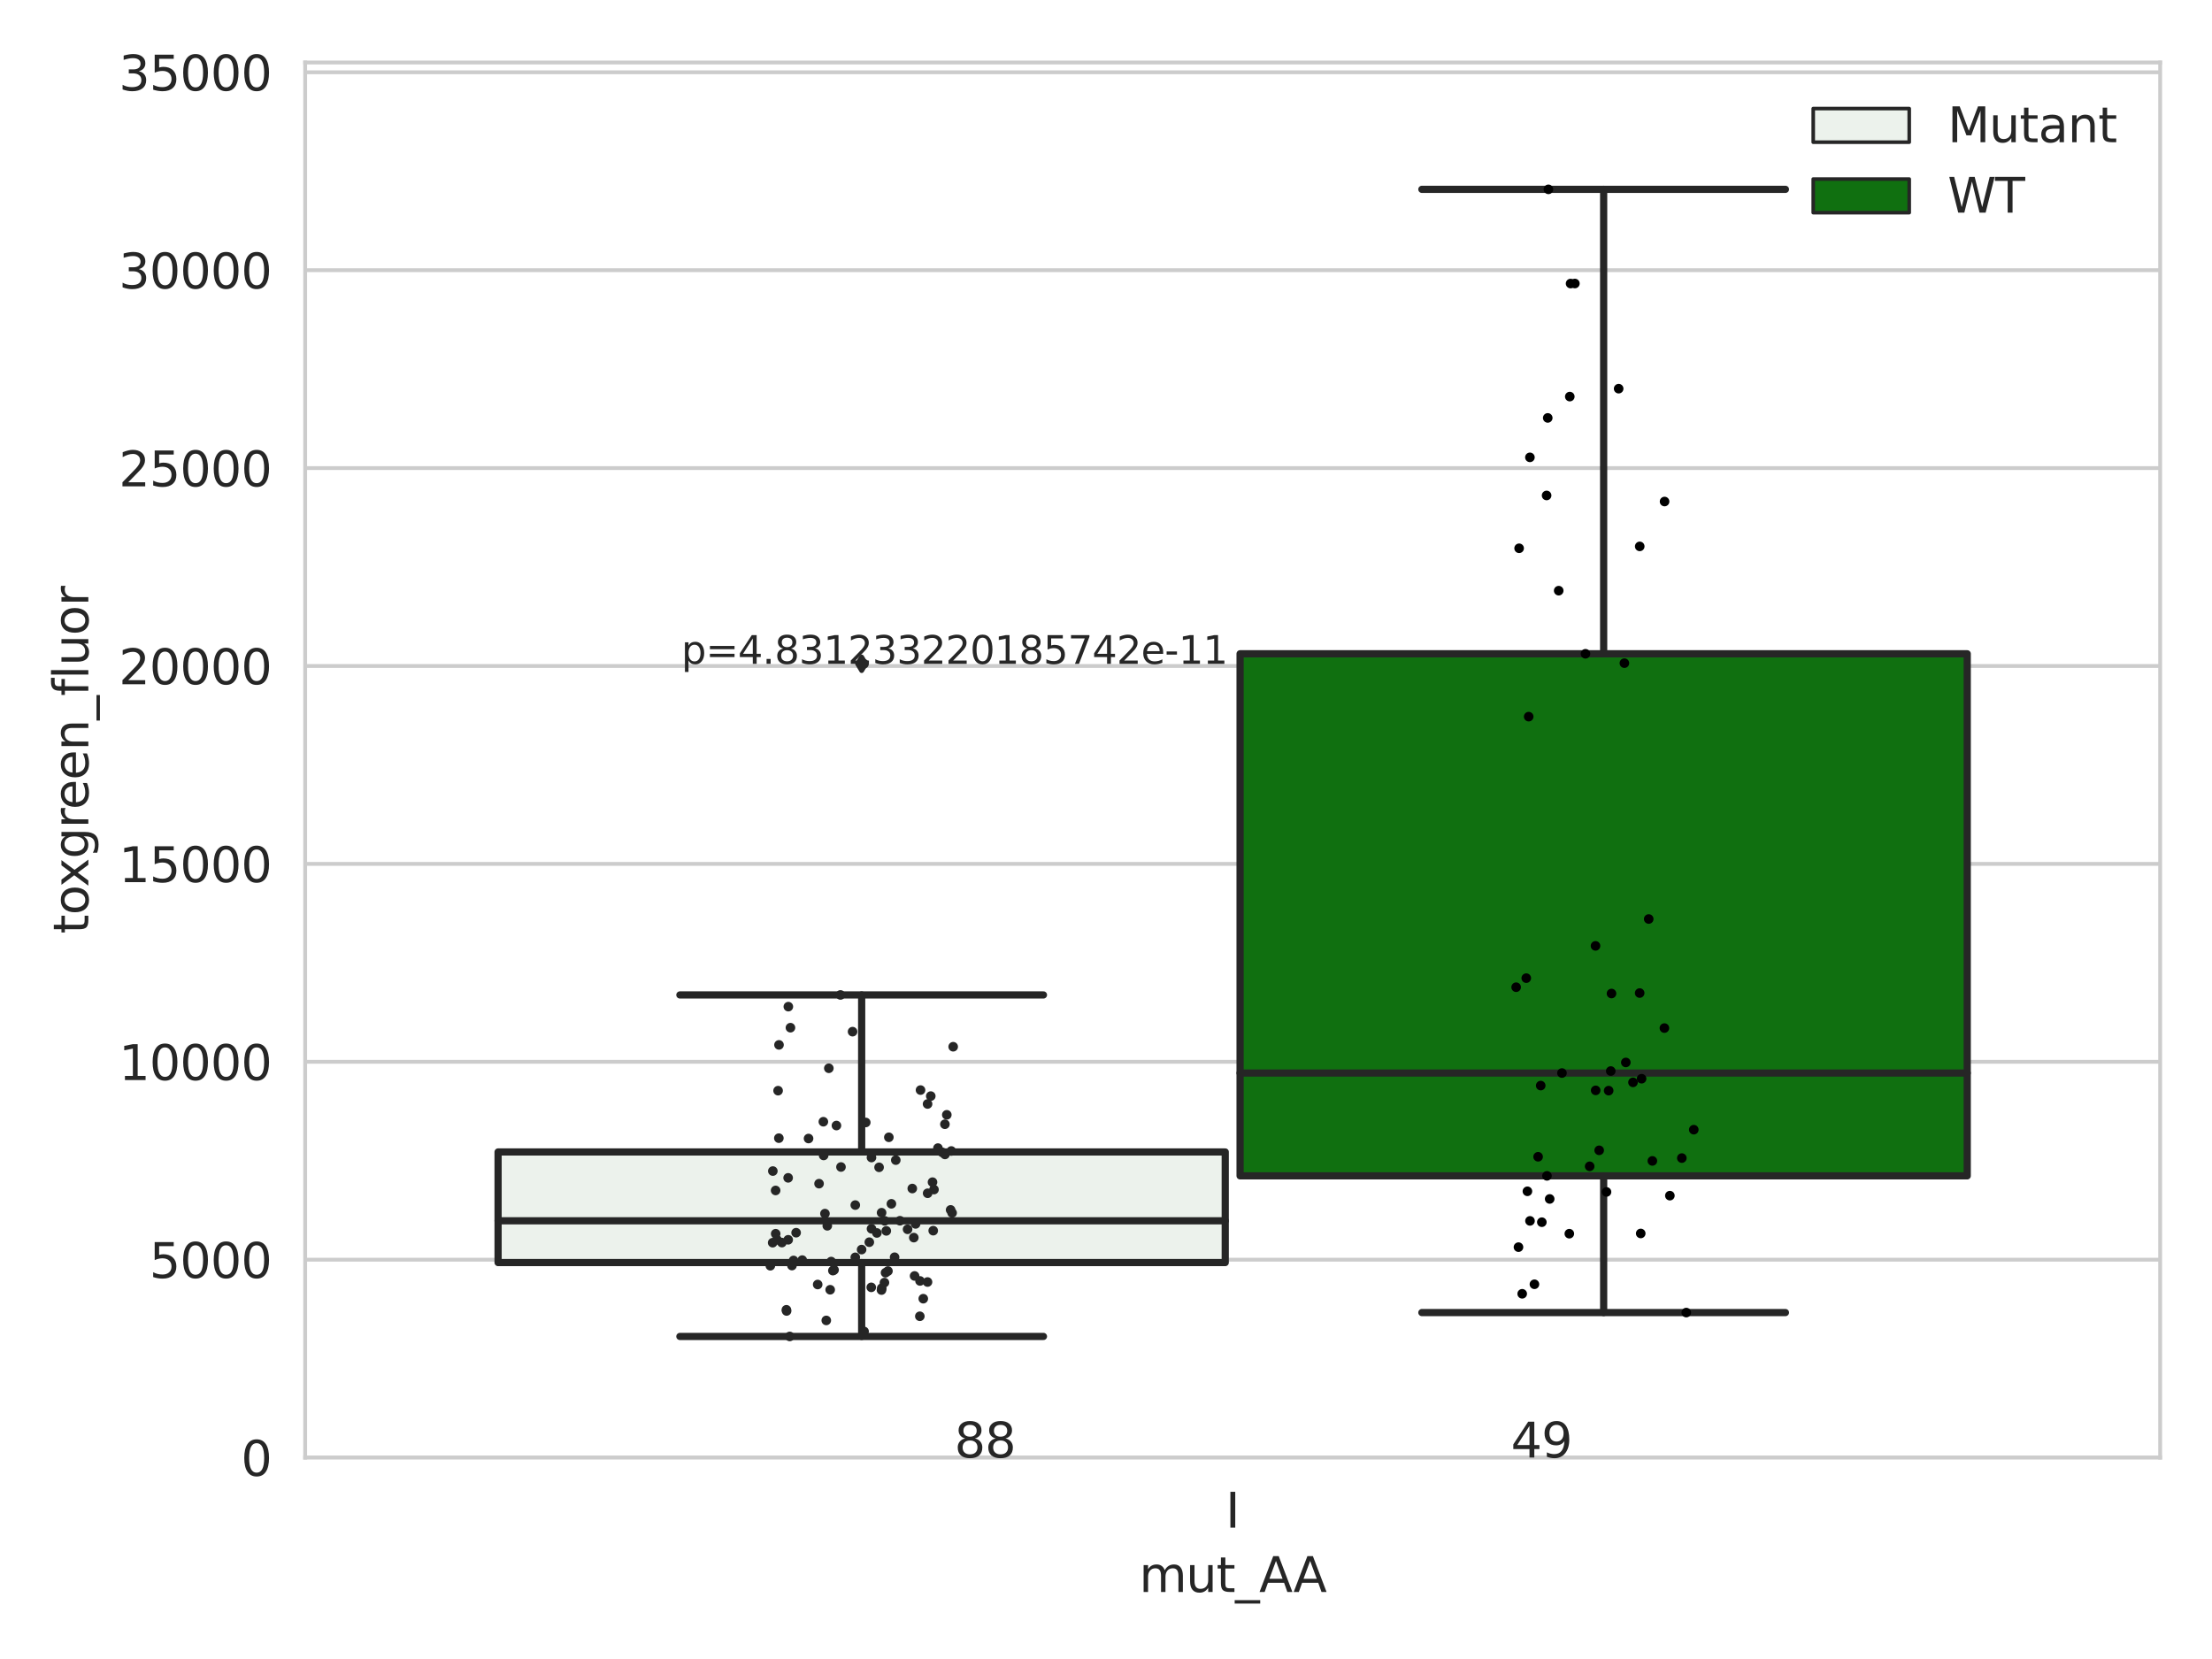<?xml version="1.0" encoding="utf-8" standalone="no"?>
<!DOCTYPE svg PUBLIC "-//W3C//DTD SVG 1.1//EN"
  "http://www.w3.org/Graphics/SVG/1.1/DTD/svg11.dtd">
<svg xmlns:xlink="http://www.w3.org/1999/xlink" width="460.8pt" height="345.6pt" viewBox="0 0 460.8 345.6" xmlns="http://www.w3.org/2000/svg" version="1.1">
 <defs>
  <style type="text/css">*{stroke-linejoin: round; stroke-linecap: butt}</style>
 </defs>
 <g id="figure_1">
  <g id="patch_1">
   <path d="M 0 345.6 
L 460.8 345.6 
L 460.8 0 
L 0 0 
z
" style="fill: #ffffff"/>
  </g>
  <g id="axes_1">
   <g id="patch_2">
    <path d="M 63.571 303.64 
L 450 303.64 
L 450 13.022 
L 63.571 13.022 
z
" style="fill: #ffffff"/>
   </g>
   <g id="matplotlib.axis_1">
    <g id="xtick_1">
     <g id="text_1">
      <!-- I -->
      <g style="fill: #262626" transform="translate(255.311 318.238) scale(0.1 -0.1)">
       <defs>
        <path id="DejaVuSans-49" d="M 628 4666 
L 1259 4666 
L 1259 0 
L 628 0 
L 628 4666 
z
" transform="scale(0.016)"/>
       </defs>
       <use xlink:href="#DejaVuSans-49"/>
      </g>
     </g>
    </g>
    <g id="text_2">
     <!-- mut_AA -->
     <g style="fill: #262626" transform="translate(237.308 331.638) scale(0.1 -0.1)">
      <defs>
       <path id="DejaVuSans-6d" d="M 3328 2828 
Q 3544 3216 3844 3400 
Q 4144 3584 4550 3584 
Q 5097 3584 5394 3201 
Q 5691 2819 5691 2113 
L 5691 0 
L 5113 0 
L 5113 2094 
Q 5113 2597 4934 2840 
Q 4756 3084 4391 3084 
Q 3944 3084 3684 2787 
Q 3425 2491 3425 1978 
L 3425 0 
L 2847 0 
L 2847 2094 
Q 2847 2600 2669 2842 
Q 2491 3084 2119 3084 
Q 1678 3084 1418 2786 
Q 1159 2488 1159 1978 
L 1159 0 
L 581 0 
L 581 3500 
L 1159 3500 
L 1159 2956 
Q 1356 3278 1631 3431 
Q 1906 3584 2284 3584 
Q 2666 3584 2933 3390 
Q 3200 3197 3328 2828 
z
" transform="scale(0.016)"/>
       <path id="DejaVuSans-75" d="M 544 1381 
L 544 3500 
L 1119 3500 
L 1119 1403 
Q 1119 906 1312 657 
Q 1506 409 1894 409 
Q 2359 409 2629 706 
Q 2900 1003 2900 1516 
L 2900 3500 
L 3475 3500 
L 3475 0 
L 2900 0 
L 2900 538 
Q 2691 219 2414 64 
Q 2138 -91 1772 -91 
Q 1169 -91 856 284 
Q 544 659 544 1381 
z
M 1991 3584 
L 1991 3584 
z
" transform="scale(0.016)"/>
       <path id="DejaVuSans-74" d="M 1172 4494 
L 1172 3500 
L 2356 3500 
L 2356 3053 
L 1172 3053 
L 1172 1153 
Q 1172 725 1289 603 
Q 1406 481 1766 481 
L 2356 481 
L 2356 0 
L 1766 0 
Q 1100 0 847 248 
Q 594 497 594 1153 
L 594 3053 
L 172 3053 
L 172 3500 
L 594 3500 
L 594 4494 
L 1172 4494 
z
" transform="scale(0.016)"/>
       <path id="DejaVuSans-5f" d="M 3263 -1063 
L 3263 -1509 
L -63 -1509 
L -63 -1063 
L 3263 -1063 
z
" transform="scale(0.016)"/>
       <path id="DejaVuSans-41" d="M 2188 4044 
L 1331 1722 
L 3047 1722 
L 2188 4044 
z
M 1831 4666 
L 2547 4666 
L 4325 0 
L 3669 0 
L 3244 1197 
L 1141 1197 
L 716 0 
L 50 0 
L 1831 4666 
z
" transform="scale(0.016)"/>
      </defs>
      <use xlink:href="#DejaVuSans-6d"/>
      <use xlink:href="#DejaVuSans-75" x="97.412"/>
      <use xlink:href="#DejaVuSans-74" x="160.791"/>
      <use xlink:href="#DejaVuSans-5f" x="200"/>
      <use xlink:href="#DejaVuSans-41" x="250"/>
      <use xlink:href="#DejaVuSans-41" x="321.158"/>
     </g>
    </g>
   </g>
   <g id="matplotlib.axis_2">
    <g id="ytick_1">
     <g id="line2d_1">
      <path d="M 63.571 303.64 
L 450 303.64 
" clip-path="url(#p3f4e517e61)" style="fill: none; stroke: #cccccc; stroke-width: 0.8; stroke-linecap: round"/>
     </g>
     <g id="text_3">
      <!-- 0 -->
      <g style="fill: #262626" transform="translate(50.209 307.439) scale(0.1 -0.1)">
       <defs>
        <path id="DejaVuSans-30" d="M 2034 4250 
Q 1547 4250 1301 3770 
Q 1056 3291 1056 2328 
Q 1056 1369 1301 889 
Q 1547 409 2034 409 
Q 2525 409 2770 889 
Q 3016 1369 3016 2328 
Q 3016 3291 2770 3770 
Q 2525 4250 2034 4250 
z
M 2034 4750 
Q 2819 4750 3233 4129 
Q 3647 3509 3647 2328 
Q 3647 1150 3233 529 
Q 2819 -91 2034 -91 
Q 1250 -91 836 529 
Q 422 1150 422 2328 
Q 422 3509 836 4129 
Q 1250 4750 2034 4750 
z
" transform="scale(0.016)"/>
       </defs>
       <use xlink:href="#DejaVuSans-30"/>
      </g>
     </g>
    </g>
    <g id="ytick_2">
     <g id="line2d_2">
      <path d="M 63.571 262.414 
L 450 262.414 
" clip-path="url(#p3f4e517e61)" style="fill: none; stroke: #cccccc; stroke-width: 0.8; stroke-linecap: round"/>
     </g>
     <g id="text_4">
      <!-- 5000 -->
      <g style="fill: #262626" transform="translate(31.121 266.214) scale(0.1 -0.1)">
       <defs>
        <path id="DejaVuSans-35" d="M 691 4666 
L 3169 4666 
L 3169 4134 
L 1269 4134 
L 1269 2991 
Q 1406 3038 1543 3061 
Q 1681 3084 1819 3084 
Q 2600 3084 3056 2656 
Q 3513 2228 3513 1497 
Q 3513 744 3044 326 
Q 2575 -91 1722 -91 
Q 1428 -91 1123 -41 
Q 819 9 494 109 
L 494 744 
Q 775 591 1075 516 
Q 1375 441 1709 441 
Q 2250 441 2565 725 
Q 2881 1009 2881 1497 
Q 2881 1984 2565 2268 
Q 2250 2553 1709 2553 
Q 1456 2553 1204 2497 
Q 953 2441 691 2322 
L 691 4666 
z
" transform="scale(0.016)"/>
       </defs>
       <use xlink:href="#DejaVuSans-35"/>
       <use xlink:href="#DejaVuSans-30" x="63.623"/>
       <use xlink:href="#DejaVuSans-30" x="127.246"/>
       <use xlink:href="#DejaVuSans-30" x="190.869"/>
      </g>
     </g>
    </g>
    <g id="ytick_3">
     <g id="line2d_3">
      <path d="M 63.571 221.189 
L 450 221.189 
" clip-path="url(#p3f4e517e61)" style="fill: none; stroke: #cccccc; stroke-width: 0.8; stroke-linecap: round"/>
     </g>
     <g id="text_5">
      <!-- 10000 -->
      <g style="fill: #262626" transform="translate(24.759 224.988) scale(0.1 -0.1)">
       <defs>
        <path id="DejaVuSans-31" d="M 794 531 
L 1825 531 
L 1825 4091 
L 703 3866 
L 703 4441 
L 1819 4666 
L 2450 4666 
L 2450 531 
L 3481 531 
L 3481 0 
L 794 0 
L 794 531 
z
" transform="scale(0.016)"/>
       </defs>
       <use xlink:href="#DejaVuSans-31"/>
       <use xlink:href="#DejaVuSans-30" x="63.623"/>
       <use xlink:href="#DejaVuSans-30" x="127.246"/>
       <use xlink:href="#DejaVuSans-30" x="190.869"/>
       <use xlink:href="#DejaVuSans-30" x="254.492"/>
      </g>
     </g>
    </g>
    <g id="ytick_4">
     <g id="line2d_4">
      <path d="M 63.571 179.963 
L 450 179.963 
" clip-path="url(#p3f4e517e61)" style="fill: none; stroke: #cccccc; stroke-width: 0.8; stroke-linecap: round"/>
     </g>
     <g id="text_6">
      <!-- 15000 -->
      <g style="fill: #262626" transform="translate(24.759 183.762) scale(0.1 -0.1)">
       <use xlink:href="#DejaVuSans-31"/>
       <use xlink:href="#DejaVuSans-35" x="63.623"/>
       <use xlink:href="#DejaVuSans-30" x="127.246"/>
       <use xlink:href="#DejaVuSans-30" x="190.869"/>
       <use xlink:href="#DejaVuSans-30" x="254.492"/>
      </g>
     </g>
    </g>
    <g id="ytick_5">
     <g id="line2d_5">
      <path d="M 63.571 138.738 
L 450 138.738 
" clip-path="url(#p3f4e517e61)" style="fill: none; stroke: #cccccc; stroke-width: 0.8; stroke-linecap: round"/>
     </g>
     <g id="text_7">
      <!-- 20000 -->
      <g style="fill: #262626" transform="translate(24.759 142.537) scale(0.1 -0.1)">
       <defs>
        <path id="DejaVuSans-32" d="M 1228 531 
L 3431 531 
L 3431 0 
L 469 0 
L 469 531 
Q 828 903 1448 1529 
Q 2069 2156 2228 2338 
Q 2531 2678 2651 2914 
Q 2772 3150 2772 3378 
Q 2772 3750 2511 3984 
Q 2250 4219 1831 4219 
Q 1534 4219 1204 4116 
Q 875 4013 500 3803 
L 500 4441 
Q 881 4594 1212 4672 
Q 1544 4750 1819 4750 
Q 2544 4750 2975 4387 
Q 3406 4025 3406 3419 
Q 3406 3131 3298 2873 
Q 3191 2616 2906 2266 
Q 2828 2175 2409 1742 
Q 1991 1309 1228 531 
z
" transform="scale(0.016)"/>
       </defs>
       <use xlink:href="#DejaVuSans-32"/>
       <use xlink:href="#DejaVuSans-30" x="63.623"/>
       <use xlink:href="#DejaVuSans-30" x="127.246"/>
       <use xlink:href="#DejaVuSans-30" x="190.869"/>
       <use xlink:href="#DejaVuSans-30" x="254.492"/>
      </g>
     </g>
    </g>
    <g id="ytick_6">
     <g id="line2d_6">
      <path d="M 63.571 97.512 
L 450 97.512 
" clip-path="url(#p3f4e517e61)" style="fill: none; stroke: #cccccc; stroke-width: 0.8; stroke-linecap: round"/>
     </g>
     <g id="text_8">
      <!-- 25000 -->
      <g style="fill: #262626" transform="translate(24.759 101.311) scale(0.1 -0.1)">
       <use xlink:href="#DejaVuSans-32"/>
       <use xlink:href="#DejaVuSans-35" x="63.623"/>
       <use xlink:href="#DejaVuSans-30" x="127.246"/>
       <use xlink:href="#DejaVuSans-30" x="190.869"/>
       <use xlink:href="#DejaVuSans-30" x="254.492"/>
      </g>
     </g>
    </g>
    <g id="ytick_7">
     <g id="line2d_7">
      <path d="M 63.571 56.286 
L 450 56.286 
" clip-path="url(#p3f4e517e61)" style="fill: none; stroke: #cccccc; stroke-width: 0.8; stroke-linecap: round"/>
     </g>
     <g id="text_9">
      <!-- 30000 -->
      <g style="fill: #262626" transform="translate(24.759 60.085) scale(0.1 -0.1)">
       <defs>
        <path id="DejaVuSans-33" d="M 2597 2516 
Q 3050 2419 3304 2112 
Q 3559 1806 3559 1356 
Q 3559 666 3084 287 
Q 2609 -91 1734 -91 
Q 1441 -91 1130 -33 
Q 819 25 488 141 
L 488 750 
Q 750 597 1062 519 
Q 1375 441 1716 441 
Q 2309 441 2620 675 
Q 2931 909 2931 1356 
Q 2931 1769 2642 2001 
Q 2353 2234 1838 2234 
L 1294 2234 
L 1294 2753 
L 1863 2753 
Q 2328 2753 2575 2939 
Q 2822 3125 2822 3475 
Q 2822 3834 2567 4026 
Q 2313 4219 1838 4219 
Q 1578 4219 1281 4162 
Q 984 4106 628 3988 
L 628 4550 
Q 988 4650 1302 4700 
Q 1616 4750 1894 4750 
Q 2613 4750 3031 4423 
Q 3450 4097 3450 3541 
Q 3450 3153 3228 2886 
Q 3006 2619 2597 2516 
z
" transform="scale(0.016)"/>
       </defs>
       <use xlink:href="#DejaVuSans-33"/>
       <use xlink:href="#DejaVuSans-30" x="63.623"/>
       <use xlink:href="#DejaVuSans-30" x="127.246"/>
       <use xlink:href="#DejaVuSans-30" x="190.869"/>
       <use xlink:href="#DejaVuSans-30" x="254.492"/>
      </g>
     </g>
    </g>
    <g id="ytick_8">
     <g id="line2d_8">
      <path d="M 63.571 15.061 
L 450 15.061 
" clip-path="url(#p3f4e517e61)" style="fill: none; stroke: #cccccc; stroke-width: 0.8; stroke-linecap: round"/>
     </g>
     <g id="text_10">
      <!-- 35000 -->
      <g style="fill: #262626" transform="translate(24.759 18.86) scale(0.1 -0.1)">
       <use xlink:href="#DejaVuSans-33"/>
       <use xlink:href="#DejaVuSans-35" x="63.623"/>
       <use xlink:href="#DejaVuSans-30" x="127.246"/>
       <use xlink:href="#DejaVuSans-30" x="190.869"/>
       <use xlink:href="#DejaVuSans-30" x="254.492"/>
      </g>
     </g>
    </g>
    <g id="text_11">
     <!-- toxgreen_fluor -->
     <g style="fill: #262626" transform="translate(18.401 194.526) rotate(-90) scale(0.1 -0.1)">
      <defs>
       <path id="DejaVuSans-6f" d="M 1959 3097 
Q 1497 3097 1228 2736 
Q 959 2375 959 1747 
Q 959 1119 1226 758 
Q 1494 397 1959 397 
Q 2419 397 2687 759 
Q 2956 1122 2956 1747 
Q 2956 2369 2687 2733 
Q 2419 3097 1959 3097 
z
M 1959 3584 
Q 2709 3584 3137 3096 
Q 3566 2609 3566 1747 
Q 3566 888 3137 398 
Q 2709 -91 1959 -91 
Q 1206 -91 779 398 
Q 353 888 353 1747 
Q 353 2609 779 3096 
Q 1206 3584 1959 3584 
z
" transform="scale(0.016)"/>
       <path id="DejaVuSans-78" d="M 3513 3500 
L 2247 1797 
L 3578 0 
L 2900 0 
L 1881 1375 
L 863 0 
L 184 0 
L 1544 1831 
L 300 3500 
L 978 3500 
L 1906 2253 
L 2834 3500 
L 3513 3500 
z
" transform="scale(0.016)"/>
       <path id="DejaVuSans-67" d="M 2906 1791 
Q 2906 2416 2648 2759 
Q 2391 3103 1925 3103 
Q 1463 3103 1205 2759 
Q 947 2416 947 1791 
Q 947 1169 1205 825 
Q 1463 481 1925 481 
Q 2391 481 2648 825 
Q 2906 1169 2906 1791 
z
M 3481 434 
Q 3481 -459 3084 -895 
Q 2688 -1331 1869 -1331 
Q 1566 -1331 1297 -1286 
Q 1028 -1241 775 -1147 
L 775 -588 
Q 1028 -725 1275 -790 
Q 1522 -856 1778 -856 
Q 2344 -856 2625 -561 
Q 2906 -266 2906 331 
L 2906 616 
Q 2728 306 2450 153 
Q 2172 0 1784 0 
Q 1141 0 747 490 
Q 353 981 353 1791 
Q 353 2603 747 3093 
Q 1141 3584 1784 3584 
Q 2172 3584 2450 3431 
Q 2728 3278 2906 2969 
L 2906 3500 
L 3481 3500 
L 3481 434 
z
" transform="scale(0.016)"/>
       <path id="DejaVuSans-72" d="M 2631 2963 
Q 2534 3019 2420 3045 
Q 2306 3072 2169 3072 
Q 1681 3072 1420 2755 
Q 1159 2438 1159 1844 
L 1159 0 
L 581 0 
L 581 3500 
L 1159 3500 
L 1159 2956 
Q 1341 3275 1631 3429 
Q 1922 3584 2338 3584 
Q 2397 3584 2469 3576 
Q 2541 3569 2628 3553 
L 2631 2963 
z
" transform="scale(0.016)"/>
       <path id="DejaVuSans-65" d="M 3597 1894 
L 3597 1613 
L 953 1613 
Q 991 1019 1311 708 
Q 1631 397 2203 397 
Q 2534 397 2845 478 
Q 3156 559 3463 722 
L 3463 178 
Q 3153 47 2828 -22 
Q 2503 -91 2169 -91 
Q 1331 -91 842 396 
Q 353 884 353 1716 
Q 353 2575 817 3079 
Q 1281 3584 2069 3584 
Q 2775 3584 3186 3129 
Q 3597 2675 3597 1894 
z
M 3022 2063 
Q 3016 2534 2758 2815 
Q 2500 3097 2075 3097 
Q 1594 3097 1305 2825 
Q 1016 2553 972 2059 
L 3022 2063 
z
" transform="scale(0.016)"/>
       <path id="DejaVuSans-6e" d="M 3513 2113 
L 3513 0 
L 2938 0 
L 2938 2094 
Q 2938 2591 2744 2837 
Q 2550 3084 2163 3084 
Q 1697 3084 1428 2787 
Q 1159 2491 1159 1978 
L 1159 0 
L 581 0 
L 581 3500 
L 1159 3500 
L 1159 2956 
Q 1366 3272 1645 3428 
Q 1925 3584 2291 3584 
Q 2894 3584 3203 3211 
Q 3513 2838 3513 2113 
z
" transform="scale(0.016)"/>
       <path id="DejaVuSans-66" d="M 2375 4863 
L 2375 4384 
L 1825 4384 
Q 1516 4384 1395 4259 
Q 1275 4134 1275 3809 
L 1275 3500 
L 2222 3500 
L 2222 3053 
L 1275 3053 
L 1275 0 
L 697 0 
L 697 3053 
L 147 3053 
L 147 3500 
L 697 3500 
L 697 3744 
Q 697 4328 969 4595 
Q 1241 4863 1831 4863 
L 2375 4863 
z
" transform="scale(0.016)"/>
       <path id="DejaVuSans-6c" d="M 603 4863 
L 1178 4863 
L 1178 0 
L 603 0 
L 603 4863 
z
" transform="scale(0.016)"/>
      </defs>
      <use xlink:href="#DejaVuSans-74"/>
      <use xlink:href="#DejaVuSans-6f" x="39.209"/>
      <use xlink:href="#DejaVuSans-78" x="97.266"/>
      <use xlink:href="#DejaVuSans-67" x="156.445"/>
      <use xlink:href="#DejaVuSans-72" x="219.922"/>
      <use xlink:href="#DejaVuSans-65" x="258.785"/>
      <use xlink:href="#DejaVuSans-65" x="320.309"/>
      <use xlink:href="#DejaVuSans-6e" x="381.832"/>
      <use xlink:href="#DejaVuSans-5f" x="445.211"/>
      <use xlink:href="#DejaVuSans-66" x="495.211"/>
      <use xlink:href="#DejaVuSans-6c" x="530.416"/>
      <use xlink:href="#DejaVuSans-75" x="558.199"/>
      <use xlink:href="#DejaVuSans-6f" x="621.578"/>
      <use xlink:href="#DejaVuSans-72" x="682.76"/>
     </g>
    </g>
   </g>
   <g id="patch_3">
    <path d="M 103.76 263.015 
L 255.24 263.015 
L 255.24 239.976 
L 103.76 239.976 
L 103.76 263.015 
z
" clip-path="url(#p3f4e517e61)" style="fill: #ecf2ec; stroke: #262626; stroke-width: 1.5; stroke-linejoin: miter"/>
   </g>
   <g id="patch_4">
    <path d="M 258.331 244.952 
L 409.811 244.952 
L 409.811 136.194 
L 258.331 136.194 
L 258.331 244.952 
z
" clip-path="url(#p3f4e517e61)" style="fill: #107010; stroke: #262626; stroke-width: 1.5; stroke-linejoin: miter"/>
   </g>
   <g id="patch_5">
    <path d="M 256.786 303.64 
L 256.786 303.64 
L 256.786 303.64 
L 256.786 303.64 
z
" clip-path="url(#p3f4e517e61)" style="fill: #ecf2ec; stroke: #262626; stroke-width: 0.75; stroke-linejoin: miter"/>
   </g>
   <g id="patch_6">
    <path d="M 256.786 303.64 
L 256.786 303.64 
L 256.786 303.64 
L 256.786 303.64 
z
" clip-path="url(#p3f4e517e61)" style="fill: #107010; stroke: #262626; stroke-width: 0.75; stroke-linejoin: miter"/>
   </g>
   <g id="PathCollection_1"/>
   <g id="PathCollection_2"/>
   <g id="line2d_9">
    <path d="M 179.5 263.015 
L 179.5 278.405 
" clip-path="url(#p3f4e517e61)" style="fill: none; stroke: #262626; stroke-width: 1.5; stroke-linecap: round"/>
   </g>
   <g id="line2d_10">
    <path d="M 179.5 239.976 
L 179.5 207.264 
" clip-path="url(#p3f4e517e61)" style="fill: none; stroke: #262626; stroke-width: 1.5; stroke-linecap: round"/>
   </g>
   <g id="line2d_11">
    <path d="M 141.63 278.405 
L 217.37 278.405 
" clip-path="url(#p3f4e517e61)" style="fill: none; stroke: #262626; stroke-width: 1.5; stroke-linecap: round"/>
   </g>
   <g id="line2d_12">
    <path d="M 141.63 207.264 
L 217.37 207.264 
" clip-path="url(#p3f4e517e61)" style="fill: none; stroke: #262626; stroke-width: 1.5; stroke-linecap: round"/>
   </g>
   <g id="line2d_13">
    <defs>
     <path id="mdbd8ebf563" d="M -0 1.414 
L 0.849 0 
L 0 -1.414 
L -0.849 -0 
z
" style="stroke: #262626; stroke-linejoin: miter"/>
    </defs>
    <g clip-path="url(#p3f4e517e61)">
     <use xlink:href="#mdbd8ebf563" x="179.5" y="138.283" style="fill: #262626; stroke: #262626; stroke-linejoin: miter"/>
    </g>
   </g>
   <g id="line2d_14">
    <path d="M 334.071 244.952 
L 334.071 273.432 
" clip-path="url(#p3f4e517e61)" style="fill: none; stroke: #262626; stroke-width: 1.5; stroke-linecap: round"/>
   </g>
   <g id="line2d_15">
    <path d="M 334.071 136.194 
L 334.071 39.442 
" clip-path="url(#p3f4e517e61)" style="fill: none; stroke: #262626; stroke-width: 1.5; stroke-linecap: round"/>
   </g>
   <g id="line2d_16">
    <path d="M 296.201 273.432 
L 371.941 273.432 
" clip-path="url(#p3f4e517e61)" style="fill: none; stroke: #262626; stroke-width: 1.5; stroke-linecap: round"/>
   </g>
   <g id="line2d_17">
    <path d="M 296.201 39.442 
L 371.941 39.442 
" clip-path="url(#p3f4e517e61)" style="fill: none; stroke: #262626; stroke-width: 1.5; stroke-linecap: round"/>
   </g>
   <g id="line2d_18"/>
   <g id="line2d_19">
    <path d="M 103.76 254.31 
L 255.24 254.31 
" clip-path="url(#p3f4e517e61)" style="fill: none; stroke: #262626; stroke-width: 1.5; stroke-linecap: round"/>
   </g>
   <g id="line2d_20">
    <path d="M 258.331 223.532 
L 409.811 223.532 
" clip-path="url(#p3f4e517e61)" style="fill: none; stroke: #262626; stroke-width: 1.5; stroke-linecap: round"/>
   </g>
   <g id="patch_7">
    <path d="M 63.571 303.64 
L 63.571 13.022 
" style="fill: none; stroke: #cccccc; stroke-width: 0.8; stroke-linejoin: miter; stroke-linecap: square"/>
   </g>
   <g id="patch_8">
    <path d="M 450 303.64 
L 450 13.022 
" style="fill: none; stroke: #cccccc; stroke-width: 0.8; stroke-linejoin: miter; stroke-linecap: square"/>
   </g>
   <g id="patch_9">
    <path d="M 63.571 303.64 
L 450 303.64 
" style="fill: none; stroke: #cccccc; stroke-width: 0.8; stroke-linejoin: miter; stroke-linecap: square"/>
   </g>
   <g id="patch_10">
    <path d="M 63.571 13.022 
L 450 13.022 
" style="fill: none; stroke: #cccccc; stroke-width: 0.8; stroke-linejoin: miter; stroke-linecap: square"/>
   </g>
   <g id="PathCollection_3">
    <defs>
     <path id="C0_0_ef8c4864cf" d="M 0 1 
C 0.265 1 0.52 0.895 0.707 0.707 
C 0.895 0.52 1 0.265 1 -0 
C 1 -0.265 0.895 -0.52 0.707 -0.707 
C 0.52 -0.895 0.265 -1 0 -1 
C -0.265 -1 -0.52 -0.895 -0.707 -0.707 
C -0.895 -0.52 -1 -0.265 -1 0 
C -1 0.265 -0.895 0.52 -0.707 0.707 
C -0.52 0.895 -0.265 1 0 1 
z
"/>
    </defs>
    <g clip-path="url(#p3f4e517e61)">
     <use xlink:href="#C0_0_ef8c4864cf" x="164.514" y="278.405" style="fill: #262626"/>
    </g>
    <g clip-path="url(#p3f4e517e61)">
     <use xlink:href="#C0_0_ef8c4864cf" x="179.487" y="260.31" style="fill: #262626"/>
    </g>
    <g clip-path="url(#p3f4e517e61)">
     <use xlink:href="#C0_0_ef8c4864cf" x="191.66" y="266.843" style="fill: #262626"/>
    </g>
    <g clip-path="url(#p3f4e517e61)">
     <use xlink:href="#C0_0_ef8c4864cf" x="164.196" y="258.271" style="fill: #262626"/>
    </g>
    <g clip-path="url(#p3f4e517e61)">
     <use xlink:href="#C0_0_ef8c4864cf" x="175.085" y="207.264" style="fill: #262626"/>
    </g>
    <g clip-path="url(#p3f4e517e61)">
     <use xlink:href="#C0_0_ef8c4864cf" x="164.665" y="214.086" style="fill: #262626"/>
    </g>
    <g clip-path="url(#p3f4e517e61)">
     <use xlink:href="#C0_0_ef8c4864cf" x="190.738" y="254.959" style="fill: #262626"/>
    </g>
    <g clip-path="url(#p3f4e517e61)">
     <use xlink:href="#C0_0_ef8c4864cf" x="173.753" y="264.546" style="fill: #262626"/>
    </g>
    <g clip-path="url(#p3f4e517e61)">
     <use xlink:href="#C0_0_ef8c4864cf" x="170.624" y="246.58" style="fill: #262626"/>
    </g>
    <g clip-path="url(#p3f4e517e61)">
     <use xlink:href="#C0_0_ef8c4864cf" x="184.631" y="256.415" style="fill: #262626"/>
    </g>
    <g clip-path="url(#p3f4e517e61)">
     <use xlink:href="#C0_0_ef8c4864cf" x="164.184" y="245.367" style="fill: #262626"/>
    </g>
    <g clip-path="url(#p3f4e517e61)">
     <use xlink:href="#C0_0_ef8c4864cf" x="186.61" y="241.673" style="fill: #262626"/>
    </g>
    <g clip-path="url(#p3f4e517e61)">
     <use xlink:href="#C0_0_ef8c4864cf" x="165.311" y="262.575" style="fill: #262626"/>
    </g>
    <g clip-path="url(#p3f4e517e61)">
     <use xlink:href="#C0_0_ef8c4864cf" x="180.354" y="233.83" style="fill: #262626"/>
    </g>
    <g clip-path="url(#p3f4e517e61)">
     <use xlink:href="#C0_0_ef8c4864cf" x="194.406" y="256.371" style="fill: #262626"/>
    </g>
    <g clip-path="url(#p3f4e517e61)">
     <use xlink:href="#C0_0_ef8c4864cf" x="163.821" y="272.851" style="fill: #262626"/>
    </g>
    <g clip-path="url(#p3f4e517e61)">
     <use xlink:href="#C0_0_ef8c4864cf" x="193.218" y="267.067" style="fill: #262626"/>
    </g>
    <g clip-path="url(#p3f4e517e61)">
     <use xlink:href="#C0_0_ef8c4864cf" x="160.998" y="243.953" style="fill: #262626"/>
    </g>
    <g clip-path="url(#p3f4e517e61)">
     <use xlink:href="#C0_0_ef8c4864cf" x="172.942" y="268.678" style="fill: #262626"/>
    </g>
    <g clip-path="url(#p3f4e517e61)">
     <use xlink:href="#C0_0_ef8c4864cf" x="190.362" y="257.817" style="fill: #262626"/>
    </g>
    <g clip-path="url(#p3f4e517e61)">
     <use xlink:href="#C0_0_ef8c4864cf" x="185.164" y="236.919" style="fill: #262626"/>
    </g>
    <g clip-path="url(#p3f4e517e61)">
     <use xlink:href="#C0_0_ef8c4864cf" x="184.475" y="265.13" style="fill: #262626"/>
    </g>
    <g clip-path="url(#p3f4e517e61)">
     <use xlink:href="#C0_0_ef8c4864cf" x="161.589" y="257.01" style="fill: #262626"/>
    </g>
    <g clip-path="url(#p3f4e517e61)">
     <use xlink:href="#C0_0_ef8c4864cf" x="162.091" y="227.207" style="fill: #262626"/>
    </g>
    <g clip-path="url(#p3f4e517e61)">
     <use xlink:href="#C0_0_ef8c4864cf" x="183.129" y="243.173" style="fill: #262626"/>
    </g>
    <g clip-path="url(#p3f4e517e61)">
     <use xlink:href="#C0_0_ef8c4864cf" x="186.36" y="261.904" style="fill: #262626"/>
    </g>
    <g clip-path="url(#p3f4e517e61)">
     <use xlink:href="#C0_0_ef8c4864cf" x="192.335" y="270.541" style="fill: #262626"/>
    </g>
    <g clip-path="url(#p3f4e517e61)">
     <use xlink:href="#C0_0_ef8c4864cf" x="190.046" y="247.593" style="fill: #262626"/>
    </g>
    <g clip-path="url(#p3f4e517e61)">
     <use xlink:href="#C0_0_ef8c4864cf" x="171.582" y="240.701" style="fill: #262626"/>
    </g>
    <g clip-path="url(#p3f4e517e61)">
     <use xlink:href="#C0_0_ef8c4864cf" x="183.633" y="268.743" style="fill: #262626"/>
    </g>
    <g clip-path="url(#p3f4e517e61)">
     <use xlink:href="#C0_0_ef8c4864cf" x="171.852" y="252.816" style="fill: #262626"/>
    </g>
    <g clip-path="url(#p3f4e517e61)">
     <use xlink:href="#C0_0_ef8c4864cf" x="161.576" y="247.993" style="fill: #262626"/>
    </g>
    <g clip-path="url(#p3f4e517e61)">
     <use xlink:href="#C0_0_ef8c4864cf" x="184.977" y="264.782" style="fill: #262626"/>
    </g>
    <g clip-path="url(#p3f4e517e61)">
     <use xlink:href="#C0_0_ef8c4864cf" x="172.13" y="275.068" style="fill: #262626"/>
    </g>
    <g clip-path="url(#p3f4e517e61)">
     <use xlink:href="#C0_0_ef8c4864cf" x="181.544" y="241.135" style="fill: #262626"/>
    </g>
    <g clip-path="url(#p3f4e517e61)">
     <use xlink:href="#C0_0_ef8c4864cf" x="178.17" y="261.925" style="fill: #262626"/>
    </g>
    <g clip-path="url(#p3f4e517e61)">
     <use xlink:href="#C0_0_ef8c4864cf" x="181.5" y="268.178" style="fill: #262626"/>
    </g>
    <g clip-path="url(#p3f4e517e61)">
     <use xlink:href="#C0_0_ef8c4864cf" x="162.25" y="237.099" style="fill: #262626"/>
    </g>
    <g clip-path="url(#p3f4e517e61)">
     <use xlink:href="#C0_0_ef8c4864cf" x="175.192" y="243.108" style="fill: #262626"/>
    </g>
    <g clip-path="url(#p3f4e517e61)">
     <use xlink:href="#C0_0_ef8c4864cf" x="163.863" y="273.098" style="fill: #262626"/>
    </g>
    <g clip-path="url(#p3f4e517e61)">
     <use xlink:href="#C0_0_ef8c4864cf" x="196.857" y="240.487" style="fill: #262626"/>
    </g>
    <g clip-path="url(#p3f4e517e61)">
     <use xlink:href="#C0_0_ef8c4864cf" x="160.963" y="258.875" style="fill: #262626"/>
    </g>
    <g clip-path="url(#p3f4e517e61)">
     <use xlink:href="#C0_0_ef8c4864cf" x="190.524" y="265.804" style="fill: #262626"/>
    </g>
    <g clip-path="url(#p3f4e517e61)">
     <use xlink:href="#C0_0_ef8c4864cf" x="161.868" y="258.269" style="fill: #262626"/>
    </g>
    <g clip-path="url(#p3f4e517e61)">
     <use xlink:href="#C0_0_ef8c4864cf" x="195.391" y="239.169" style="fill: #262626"/>
    </g>
    <g clip-path="url(#p3f4e517e61)">
     <use xlink:href="#C0_0_ef8c4864cf" x="194.259" y="246.266" style="fill: #262626"/>
    </g>
    <g clip-path="url(#p3f4e517e61)">
     <use xlink:href="#C0_0_ef8c4864cf" x="183.682" y="268.354" style="fill: #262626"/>
    </g>
    <g clip-path="url(#p3f4e517e61)">
     <use xlink:href="#C0_0_ef8c4864cf" x="164.981" y="263.641" style="fill: #262626"/>
    </g>
    <g clip-path="url(#p3f4e517e61)">
     <use xlink:href="#C0_0_ef8c4864cf" x="177.605" y="214.913" style="fill: #262626"/>
    </g>
    <g clip-path="url(#p3f4e517e61)">
     <use xlink:href="#C0_0_ef8c4864cf" x="172.662" y="222.539" style="fill: #262626"/>
    </g>
    <g clip-path="url(#p3f4e517e61)">
     <use xlink:href="#C0_0_ef8c4864cf" x="197.237" y="232.236" style="fill: #262626"/>
    </g>
    <g clip-path="url(#p3f4e517e61)">
     <use xlink:href="#C0_0_ef8c4864cf" x="187.477" y="254.301" style="fill: #262626"/>
    </g>
    <g clip-path="url(#p3f4e517e61)">
     <use xlink:href="#C0_0_ef8c4864cf" x="194.568" y="247.809" style="fill: #262626"/>
    </g>
    <g clip-path="url(#p3f4e517e61)">
     <use xlink:href="#C0_0_ef8c4864cf" x="198.566" y="218.053" style="fill: #262626"/>
    </g>
    <g clip-path="url(#p3f4e517e61)">
     <use xlink:href="#C0_0_ef8c4864cf" x="196.841" y="234.199" style="fill: #262626"/>
    </g>
    <g clip-path="url(#p3f4e517e61)">
     <use xlink:href="#C0_0_ef8c4864cf" x="181.093" y="258.771" style="fill: #262626"/>
    </g>
    <g clip-path="url(#p3f4e517e61)">
     <use xlink:href="#C0_0_ef8c4864cf" x="171.521" y="233.675" style="fill: #262626"/>
    </g>
    <g clip-path="url(#p3f4e517e61)">
     <use xlink:href="#C0_0_ef8c4864cf" x="184.245" y="267.188" style="fill: #262626"/>
    </g>
    <g clip-path="url(#p3f4e517e61)">
     <use xlink:href="#C0_0_ef8c4864cf" x="179.993" y="138.283" style="fill: #262626"/>
    </g>
    <g clip-path="url(#p3f4e517e61)">
     <use xlink:href="#C0_0_ef8c4864cf" x="181.551" y="255.979" style="fill: #262626"/>
    </g>
    <g clip-path="url(#p3f4e517e61)">
     <use xlink:href="#C0_0_ef8c4864cf" x="185.695" y="250.775" style="fill: #262626"/>
    </g>
    <g clip-path="url(#p3f4e517e61)">
     <use xlink:href="#C0_0_ef8c4864cf" x="193.244" y="248.577" style="fill: #262626"/>
    </g>
    <g clip-path="url(#p3f4e517e61)">
     <use xlink:href="#C0_0_ef8c4864cf" x="180.005" y="277.363" style="fill: #262626"/>
    </g>
    <g clip-path="url(#p3f4e517e61)">
     <use xlink:href="#C0_0_ef8c4864cf" x="168.436" y="237.175" style="fill: #262626"/>
    </g>
    <g clip-path="url(#p3f4e517e61)">
     <use xlink:href="#C0_0_ef8c4864cf" x="183.651" y="252.628" style="fill: #262626"/>
    </g>
    <g clip-path="url(#p3f4e517e61)">
     <use xlink:href="#C0_0_ef8c4864cf" x="160.477" y="263.679" style="fill: #262626"/>
    </g>
    <g clip-path="url(#p3f4e517e61)">
     <use xlink:href="#C0_0_ef8c4864cf" x="174.245" y="234.471" style="fill: #262626"/>
    </g>
    <g clip-path="url(#p3f4e517e61)">
     <use xlink:href="#C0_0_ef8c4864cf" x="193.23" y="229.979" style="fill: #262626"/>
    </g>
    <g clip-path="url(#p3f4e517e61)">
     <use xlink:href="#C0_0_ef8c4864cf" x="170.338" y="267.588" style="fill: #262626"/>
    </g>
    <g clip-path="url(#p3f4e517e61)">
     <use xlink:href="#C0_0_ef8c4864cf" x="189.066" y="256.086" style="fill: #262626"/>
    </g>
    <g clip-path="url(#p3f4e517e61)">
     <use xlink:href="#C0_0_ef8c4864cf" x="167.123" y="262.502" style="fill: #262626"/>
    </g>
    <g clip-path="url(#p3f4e517e61)">
     <use xlink:href="#C0_0_ef8c4864cf" x="178.172" y="251.039" style="fill: #262626"/>
    </g>
    <g clip-path="url(#p3f4e517e61)">
     <use xlink:href="#C0_0_ef8c4864cf" x="162.886" y="258.851" style="fill: #262626"/>
    </g>
    <g clip-path="url(#p3f4e517e61)">
     <use xlink:href="#C0_0_ef8c4864cf" x="184.299" y="254.319" style="fill: #262626"/>
    </g>
    <g clip-path="url(#p3f4e517e61)">
     <use xlink:href="#C0_0_ef8c4864cf" x="173.15" y="262.807" style="fill: #262626"/>
    </g>
    <g clip-path="url(#p3f4e517e61)">
     <use xlink:href="#C0_0_ef8c4864cf" x="173.505" y="264.696" style="fill: #262626"/>
    </g>
    <g clip-path="url(#p3f4e517e61)">
     <use xlink:href="#C0_0_ef8c4864cf" x="198.03" y="252.042" style="fill: #262626"/>
    </g>
    <g clip-path="url(#p3f4e517e61)">
     <use xlink:href="#C0_0_ef8c4864cf" x="165.846" y="256.793" style="fill: #262626"/>
    </g>
    <g clip-path="url(#p3f4e517e61)">
     <use xlink:href="#C0_0_ef8c4864cf" x="193.897" y="228.338" style="fill: #262626"/>
    </g>
    <g clip-path="url(#p3f4e517e61)">
     <use xlink:href="#C0_0_ef8c4864cf" x="191.762" y="227.084" style="fill: #262626"/>
    </g>
    <g clip-path="url(#p3f4e517e61)">
     <use xlink:href="#C0_0_ef8c4864cf" x="191.618" y="274.203" style="fill: #262626"/>
    </g>
    <g clip-path="url(#p3f4e517e61)">
     <use xlink:href="#C0_0_ef8c4864cf" x="196.258" y="240.044" style="fill: #262626"/>
    </g>
    <g clip-path="url(#p3f4e517e61)">
     <use xlink:href="#C0_0_ef8c4864cf" x="164.226" y="209.702" style="fill: #262626"/>
    </g>
    <g clip-path="url(#p3f4e517e61)">
     <use xlink:href="#C0_0_ef8c4864cf" x="198.344" y="252.665" style="fill: #262626"/>
    </g>
    <g clip-path="url(#p3f4e517e61)">
     <use xlink:href="#C0_0_ef8c4864cf" x="182.669" y="256.846" style="fill: #262626"/>
    </g>
    <g clip-path="url(#p3f4e517e61)">
     <use xlink:href="#C0_0_ef8c4864cf" x="172.342" y="255.357" style="fill: #262626"/>
    </g>
    <g clip-path="url(#p3f4e517e61)">
     <use xlink:href="#C0_0_ef8c4864cf" x="162.28" y="217.668" style="fill: #262626"/>
    </g>
    <g clip-path="url(#p3f4e517e61)">
     <use xlink:href="#C0_0_ef8c4864cf" x="198.173" y="239.773" style="fill: #262626"/>
    </g>
   </g>
   <g id="PathCollection_4">
    <defs>
     <path id="C1_0_30209bc9bb" d="M 0 1 
C 0.265 1 0.52 0.895 0.707 0.707 
C 0.895 0.52 1 0.265 1 -0 
C 1 -0.265 0.895 -0.52 0.707 -0.707 
C 0.52 -0.895 0.265 -1 0 -1 
C -0.265 -1 -0.52 -0.895 -0.707 -0.707 
C -0.895 -0.52 -1 -0.265 -1 0 
C -1 0.265 -0.895 0.52 -0.707 0.707 
C -0.52 0.895 -0.265 1 0 1 
z
"/>
    </defs>
    <g clip-path="url(#p3f4e517e61)">
     <use xlink:href="#C1_0_30209bc9bb" x="318.725" y="254.332"/>
    </g>
    <g clip-path="url(#p3f4e517e61)">
     <use xlink:href="#C1_0_30209bc9bb" x="327.017" y="82.617"/>
    </g>
    <g clip-path="url(#p3f4e517e61)">
     <use xlink:href="#C1_0_30209bc9bb" x="326.92" y="256.999"/>
    </g>
    <g clip-path="url(#p3f4e517e61)">
     <use xlink:href="#C1_0_30209bc9bb" x="347.866" y="249.075"/>
    </g>
    <g clip-path="url(#p3f4e517e61)">
     <use xlink:href="#C1_0_30209bc9bb" x="318.189" y="248.17"/>
    </g>
    <g clip-path="url(#p3f4e517e61)">
     <use xlink:href="#C1_0_30209bc9bb" x="322.564" y="39.442"/>
    </g>
    <g clip-path="url(#p3f4e517e61)">
     <use xlink:href="#C1_0_30209bc9bb" x="318.709" y="95.275"/>
    </g>
    <g clip-path="url(#p3f4e517e61)">
     <use xlink:href="#C1_0_30209bc9bb" x="341.795" y="256.952"/>
    </g>
    <g clip-path="url(#p3f4e517e61)">
     <use xlink:href="#C1_0_30209bc9bb" x="337.195" y="80.967"/>
    </g>
    <g clip-path="url(#p3f4e517e61)">
     <use xlink:href="#C1_0_30209bc9bb" x="316.461" y="114.218"/>
    </g>
    <g clip-path="url(#p3f4e517e61)">
     <use xlink:href="#C1_0_30209bc9bb" x="324.706" y="123.047"/>
    </g>
    <g clip-path="url(#p3f4e517e61)">
     <use xlink:href="#C1_0_30209bc9bb" x="333.138" y="239.633"/>
    </g>
    <g clip-path="url(#p3f4e517e61)">
     <use xlink:href="#C1_0_30209bc9bb" x="346.726" y="214.167"/>
    </g>
    <g clip-path="url(#p3f4e517e61)">
     <use xlink:href="#C1_0_30209bc9bb" x="351.282" y="273.432"/>
    </g>
    <g clip-path="url(#p3f4e517e61)">
     <use xlink:href="#C1_0_30209bc9bb" x="335.705" y="206.969"/>
    </g>
    <g clip-path="url(#p3f4e517e61)">
     <use xlink:href="#C1_0_30209bc9bb" x="317.95" y="203.765"/>
    </g>
    <g clip-path="url(#p3f4e517e61)">
     <use xlink:href="#C1_0_30209bc9bb" x="317.102" y="269.518"/>
    </g>
    <g clip-path="url(#p3f4e517e61)">
     <use xlink:href="#C1_0_30209bc9bb" x="346.761" y="104.477"/>
    </g>
    <g clip-path="url(#p3f4e517e61)">
     <use xlink:href="#C1_0_30209bc9bb" x="344.219" y="241.838"/>
    </g>
    <g clip-path="url(#p3f4e517e61)">
     <use xlink:href="#C1_0_30209bc9bb" x="322.188" y="103.214"/>
    </g>
    <g clip-path="url(#p3f4e517e61)">
     <use xlink:href="#C1_0_30209bc9bb" x="328.077" y="59.06"/>
    </g>
    <g clip-path="url(#p3f4e517e61)">
     <use xlink:href="#C1_0_30209bc9bb" x="335.549" y="223.116"/>
    </g>
    <g clip-path="url(#p3f4e517e61)">
     <use xlink:href="#C1_0_30209bc9bb" x="350.355" y="241.249"/>
    </g>
    <g clip-path="url(#p3f4e517e61)">
     <use xlink:href="#C1_0_30209bc9bb" x="321.193" y="254.605"/>
    </g>
    <g clip-path="url(#p3f4e517e61)">
     <use xlink:href="#C1_0_30209bc9bb" x="320.415" y="240.976"/>
    </g>
    <g clip-path="url(#p3f4e517e61)">
     <use xlink:href="#C1_0_30209bc9bb" x="338.691" y="221.327"/>
    </g>
    <g clip-path="url(#p3f4e517e61)">
     <use xlink:href="#C1_0_30209bc9bb" x="318.453" y="149.289"/>
    </g>
    <g clip-path="url(#p3f4e517e61)">
     <use xlink:href="#C1_0_30209bc9bb" x="320.96" y="226.147"/>
    </g>
    <g clip-path="url(#p3f4e517e61)">
     <use xlink:href="#C1_0_30209bc9bb" x="315.842" y="205.654"/>
    </g>
    <g clip-path="url(#p3f4e517e61)">
     <use xlink:href="#C1_0_30209bc9bb" x="322.424" y="87.059"/>
    </g>
    <g clip-path="url(#p3f4e517e61)">
     <use xlink:href="#C1_0_30209bc9bb" x="341.587" y="113.822"/>
    </g>
    <g clip-path="url(#p3f4e517e61)">
     <use xlink:href="#C1_0_30209bc9bb" x="340.185" y="225.475"/>
    </g>
    <g clip-path="url(#p3f4e517e61)">
     <use xlink:href="#C1_0_30209bc9bb" x="327.182" y="59.069"/>
    </g>
    <g clip-path="url(#p3f4e517e61)">
     <use xlink:href="#C1_0_30209bc9bb" x="332.41" y="227.143"/>
    </g>
    <g clip-path="url(#p3f4e517e61)">
     <use xlink:href="#C1_0_30209bc9bb" x="343.459" y="191.445"/>
    </g>
    <g clip-path="url(#p3f4e517e61)">
     <use xlink:href="#C1_0_30209bc9bb" x="335.114" y="227.2"/>
    </g>
    <g clip-path="url(#p3f4e517e61)">
     <use xlink:href="#C1_0_30209bc9bb" x="316.327" y="259.802"/>
    </g>
    <g clip-path="url(#p3f4e517e61)">
     <use xlink:href="#C1_0_30209bc9bb" x="322.261" y="244.952"/>
    </g>
    <g clip-path="url(#p3f4e517e61)">
     <use xlink:href="#C1_0_30209bc9bb" x="334.664" y="248.303"/>
    </g>
    <g clip-path="url(#p3f4e517e61)">
     <use xlink:href="#C1_0_30209bc9bb" x="325.387" y="223.532"/>
    </g>
    <g clip-path="url(#p3f4e517e61)">
     <use xlink:href="#C1_0_30209bc9bb" x="338.393" y="138.147"/>
    </g>
    <g clip-path="url(#p3f4e517e61)">
     <use xlink:href="#C1_0_30209bc9bb" x="352.846" y="235.334"/>
    </g>
    <g clip-path="url(#p3f4e517e61)">
     <use xlink:href="#C1_0_30209bc9bb" x="322.828" y="249.763"/>
    </g>
    <g clip-path="url(#p3f4e517e61)">
     <use xlink:href="#C1_0_30209bc9bb" x="332.375" y="197.043"/>
    </g>
    <g clip-path="url(#p3f4e517e61)">
     <use xlink:href="#C1_0_30209bc9bb" x="341.574" y="206.87"/>
    </g>
    <g clip-path="url(#p3f4e517e61)">
     <use xlink:href="#C1_0_30209bc9bb" x="331.156" y="242.966"/>
    </g>
    <g clip-path="url(#p3f4e517e61)">
     <use xlink:href="#C1_0_30209bc9bb" x="319.651" y="267.537"/>
    </g>
    <g clip-path="url(#p3f4e517e61)">
     <use xlink:href="#C1_0_30209bc9bb" x="341.973" y="224.715"/>
    </g>
    <g clip-path="url(#p3f4e517e61)">
     <use xlink:href="#C1_0_30209bc9bb" x="330.285" y="136.194"/>
    </g>
   </g>
   <g id="text_12">
    <!-- 88 -->
    <g style="fill: #262626" transform="translate(198.821 303.626) scale(0.1 -0.1)">
     <defs>
      <path id="DejaVuSans-38" d="M 2034 2216 
Q 1584 2216 1326 1975 
Q 1069 1734 1069 1313 
Q 1069 891 1326 650 
Q 1584 409 2034 409 
Q 2484 409 2743 651 
Q 3003 894 3003 1313 
Q 3003 1734 2745 1975 
Q 2488 2216 2034 2216 
z
M 1403 2484 
Q 997 2584 770 2862 
Q 544 3141 544 3541 
Q 544 4100 942 4425 
Q 1341 4750 2034 4750 
Q 2731 4750 3128 4425 
Q 3525 4100 3525 3541 
Q 3525 3141 3298 2862 
Q 3072 2584 2669 2484 
Q 3125 2378 3379 2068 
Q 3634 1759 3634 1313 
Q 3634 634 3220 271 
Q 2806 -91 2034 -91 
Q 1263 -91 848 271 
Q 434 634 434 1313 
Q 434 1759 690 2068 
Q 947 2378 1403 2484 
z
M 1172 3481 
Q 1172 3119 1398 2916 
Q 1625 2713 2034 2713 
Q 2441 2713 2670 2916 
Q 2900 3119 2900 3481 
Q 2900 3844 2670 4047 
Q 2441 4250 2034 4250 
Q 1625 4250 1398 4047 
Q 1172 3844 1172 3481 
z
" transform="scale(0.016)"/>
     </defs>
     <use xlink:href="#DejaVuSans-38"/>
     <use xlink:href="#DejaVuSans-38" x="63.623"/>
    </g>
   </g>
   <g id="text_13">
    <!-- p=4.831233220185742e-11 -->
    <g style="fill: #262626" transform="translate(141.944 138.283) scale(0.08 -0.08)">
     <defs>
      <path id="DejaVuSans-70" d="M 1159 525 
L 1159 -1331 
L 581 -1331 
L 581 3500 
L 1159 3500 
L 1159 2969 
Q 1341 3281 1617 3432 
Q 1894 3584 2278 3584 
Q 2916 3584 3314 3078 
Q 3713 2572 3713 1747 
Q 3713 922 3314 415 
Q 2916 -91 2278 -91 
Q 1894 -91 1617 61 
Q 1341 213 1159 525 
z
M 3116 1747 
Q 3116 2381 2855 2742 
Q 2594 3103 2138 3103 
Q 1681 3103 1420 2742 
Q 1159 2381 1159 1747 
Q 1159 1113 1420 752 
Q 1681 391 2138 391 
Q 2594 391 2855 752 
Q 3116 1113 3116 1747 
z
" transform="scale(0.016)"/>
      <path id="DejaVuSans-3d" d="M 678 2906 
L 4684 2906 
L 4684 2381 
L 678 2381 
L 678 2906 
z
M 678 1631 
L 4684 1631 
L 4684 1100 
L 678 1100 
L 678 1631 
z
" transform="scale(0.016)"/>
      <path id="DejaVuSans-34" d="M 2419 4116 
L 825 1625 
L 2419 1625 
L 2419 4116 
z
M 2253 4666 
L 3047 4666 
L 3047 1625 
L 3713 1625 
L 3713 1100 
L 3047 1100 
L 3047 0 
L 2419 0 
L 2419 1100 
L 313 1100 
L 313 1709 
L 2253 4666 
z
" transform="scale(0.016)"/>
      <path id="DejaVuSans-2e" d="M 684 794 
L 1344 794 
L 1344 0 
L 684 0 
L 684 794 
z
" transform="scale(0.016)"/>
      <path id="DejaVuSans-37" d="M 525 4666 
L 3525 4666 
L 3525 4397 
L 1831 0 
L 1172 0 
L 2766 4134 
L 525 4134 
L 525 4666 
z
" transform="scale(0.016)"/>
      <path id="DejaVuSans-2d" d="M 313 2009 
L 1997 2009 
L 1997 1497 
L 313 1497 
L 313 2009 
z
" transform="scale(0.016)"/>
     </defs>
     <use xlink:href="#DejaVuSans-70"/>
     <use xlink:href="#DejaVuSans-3d" x="63.477"/>
     <use xlink:href="#DejaVuSans-34" x="147.266"/>
     <use xlink:href="#DejaVuSans-2e" x="210.889"/>
     <use xlink:href="#DejaVuSans-38" x="242.676"/>
     <use xlink:href="#DejaVuSans-33" x="306.299"/>
     <use xlink:href="#DejaVuSans-31" x="369.922"/>
     <use xlink:href="#DejaVuSans-32" x="433.545"/>
     <use xlink:href="#DejaVuSans-33" x="497.168"/>
     <use xlink:href="#DejaVuSans-33" x="560.791"/>
     <use xlink:href="#DejaVuSans-32" x="624.414"/>
     <use xlink:href="#DejaVuSans-32" x="688.037"/>
     <use xlink:href="#DejaVuSans-30" x="751.66"/>
     <use xlink:href="#DejaVuSans-31" x="815.283"/>
     <use xlink:href="#DejaVuSans-38" x="878.906"/>
     <use xlink:href="#DejaVuSans-35" x="942.529"/>
     <use xlink:href="#DejaVuSans-37" x="1006.152"/>
     <use xlink:href="#DejaVuSans-34" x="1069.775"/>
     <use xlink:href="#DejaVuSans-32" x="1133.398"/>
     <use xlink:href="#DejaVuSans-65" x="1197.021"/>
     <use xlink:href="#DejaVuSans-2d" x="1258.545"/>
     <use xlink:href="#DejaVuSans-31" x="1294.629"/>
     <use xlink:href="#DejaVuSans-31" x="1358.252"/>
    </g>
   </g>
   <g id="text_14">
    <!-- 49 -->
    <g style="fill: #262626" transform="translate(314.75 303.626) scale(0.1 -0.1)">
     <defs>
      <path id="DejaVuSans-39" d="M 703 97 
L 703 672 
Q 941 559 1184 500 
Q 1428 441 1663 441 
Q 2288 441 2617 861 
Q 2947 1281 2994 2138 
Q 2813 1869 2534 1725 
Q 2256 1581 1919 1581 
Q 1219 1581 811 2004 
Q 403 2428 403 3163 
Q 403 3881 828 4315 
Q 1253 4750 1959 4750 
Q 2769 4750 3195 4129 
Q 3622 3509 3622 2328 
Q 3622 1225 3098 567 
Q 2575 -91 1691 -91 
Q 1453 -91 1209 -44 
Q 966 3 703 97 
z
M 1959 2075 
Q 2384 2075 2632 2365 
Q 2881 2656 2881 3163 
Q 2881 3666 2632 3958 
Q 2384 4250 1959 4250 
Q 1534 4250 1286 3958 
Q 1038 3666 1038 3163 
Q 1038 2656 1286 2365 
Q 1534 2075 1959 2075 
z
" transform="scale(0.016)"/>
     </defs>
     <use xlink:href="#DejaVuSans-34"/>
     <use xlink:href="#DejaVuSans-39" x="63.623"/>
    </g>
   </g>
   <g id="legend_1">
    <g id="patch_11">
     <path d="M 377.728 29.621 
L 397.728 29.621 
L 397.728 22.621 
L 377.728 22.621 
z
" style="fill: #ecf2ec; stroke: #262626; stroke-width: 0.75; stroke-linejoin: miter"/>
    </g>
    <g id="text_15">
     <!-- Mutant -->
     <g style="fill: #262626" transform="translate(405.728 29.621) scale(0.1 -0.1)">
      <defs>
       <path id="DejaVuSans-4d" d="M 628 4666 
L 1569 4666 
L 2759 1491 
L 3956 4666 
L 4897 4666 
L 4897 0 
L 4281 0 
L 4281 4097 
L 3078 897 
L 2444 897 
L 1241 4097 
L 1241 0 
L 628 0 
L 628 4666 
z
" transform="scale(0.016)"/>
       <path id="DejaVuSans-61" d="M 2194 1759 
Q 1497 1759 1228 1600 
Q 959 1441 959 1056 
Q 959 750 1161 570 
Q 1363 391 1709 391 
Q 2188 391 2477 730 
Q 2766 1069 2766 1631 
L 2766 1759 
L 2194 1759 
z
M 3341 1997 
L 3341 0 
L 2766 0 
L 2766 531 
Q 2569 213 2275 61 
Q 1981 -91 1556 -91 
Q 1019 -91 701 211 
Q 384 513 384 1019 
Q 384 1609 779 1909 
Q 1175 2209 1959 2209 
L 2766 2209 
L 2766 2266 
Q 2766 2663 2505 2880 
Q 2244 3097 1772 3097 
Q 1472 3097 1187 3025 
Q 903 2953 641 2809 
L 641 3341 
Q 956 3463 1253 3523 
Q 1550 3584 1831 3584 
Q 2591 3584 2966 3190 
Q 3341 2797 3341 1997 
z
" transform="scale(0.016)"/>
      </defs>
      <use xlink:href="#DejaVuSans-4d"/>
      <use xlink:href="#DejaVuSans-75" x="86.279"/>
      <use xlink:href="#DejaVuSans-74" x="149.658"/>
      <use xlink:href="#DejaVuSans-61" x="188.867"/>
      <use xlink:href="#DejaVuSans-6e" x="250.146"/>
      <use xlink:href="#DejaVuSans-74" x="313.525"/>
     </g>
    </g>
    <g id="patch_12">
     <path d="M 377.728 44.299 
L 397.728 44.299 
L 397.728 37.299 
L 377.728 37.299 
z
" style="fill: #107010; stroke: #262626; stroke-width: 0.75; stroke-linejoin: miter"/>
    </g>
    <g id="text_16">
     <!-- WT -->
     <g style="fill: #262626" transform="translate(405.728 44.299) scale(0.1 -0.1)">
      <defs>
       <path id="DejaVuSans-57" d="M 213 4666 
L 850 4666 
L 1831 722 
L 2809 4666 
L 3519 4666 
L 4500 722 
L 5478 4666 
L 6119 4666 
L 4947 0 
L 4153 0 
L 3169 4050 
L 2175 0 
L 1381 0 
L 213 4666 
z
" transform="scale(0.016)"/>
       <path id="DejaVuSans-54" d="M -19 4666 
L 3928 4666 
L 3928 4134 
L 2272 4134 
L 2272 0 
L 1638 0 
L 1638 4134 
L -19 4134 
L -19 4666 
z
" transform="scale(0.016)"/>
      </defs>
      <use xlink:href="#DejaVuSans-57"/>
      <use xlink:href="#DejaVuSans-54" x="98.877"/>
     </g>
    </g>
   </g>
  </g>
 </g>
 <defs>
  <clipPath id="p3f4e517e61">
   <rect x="63.571" y="13.022" width="386.429" height="290.618"/>
  </clipPath>
 </defs>
</svg>
